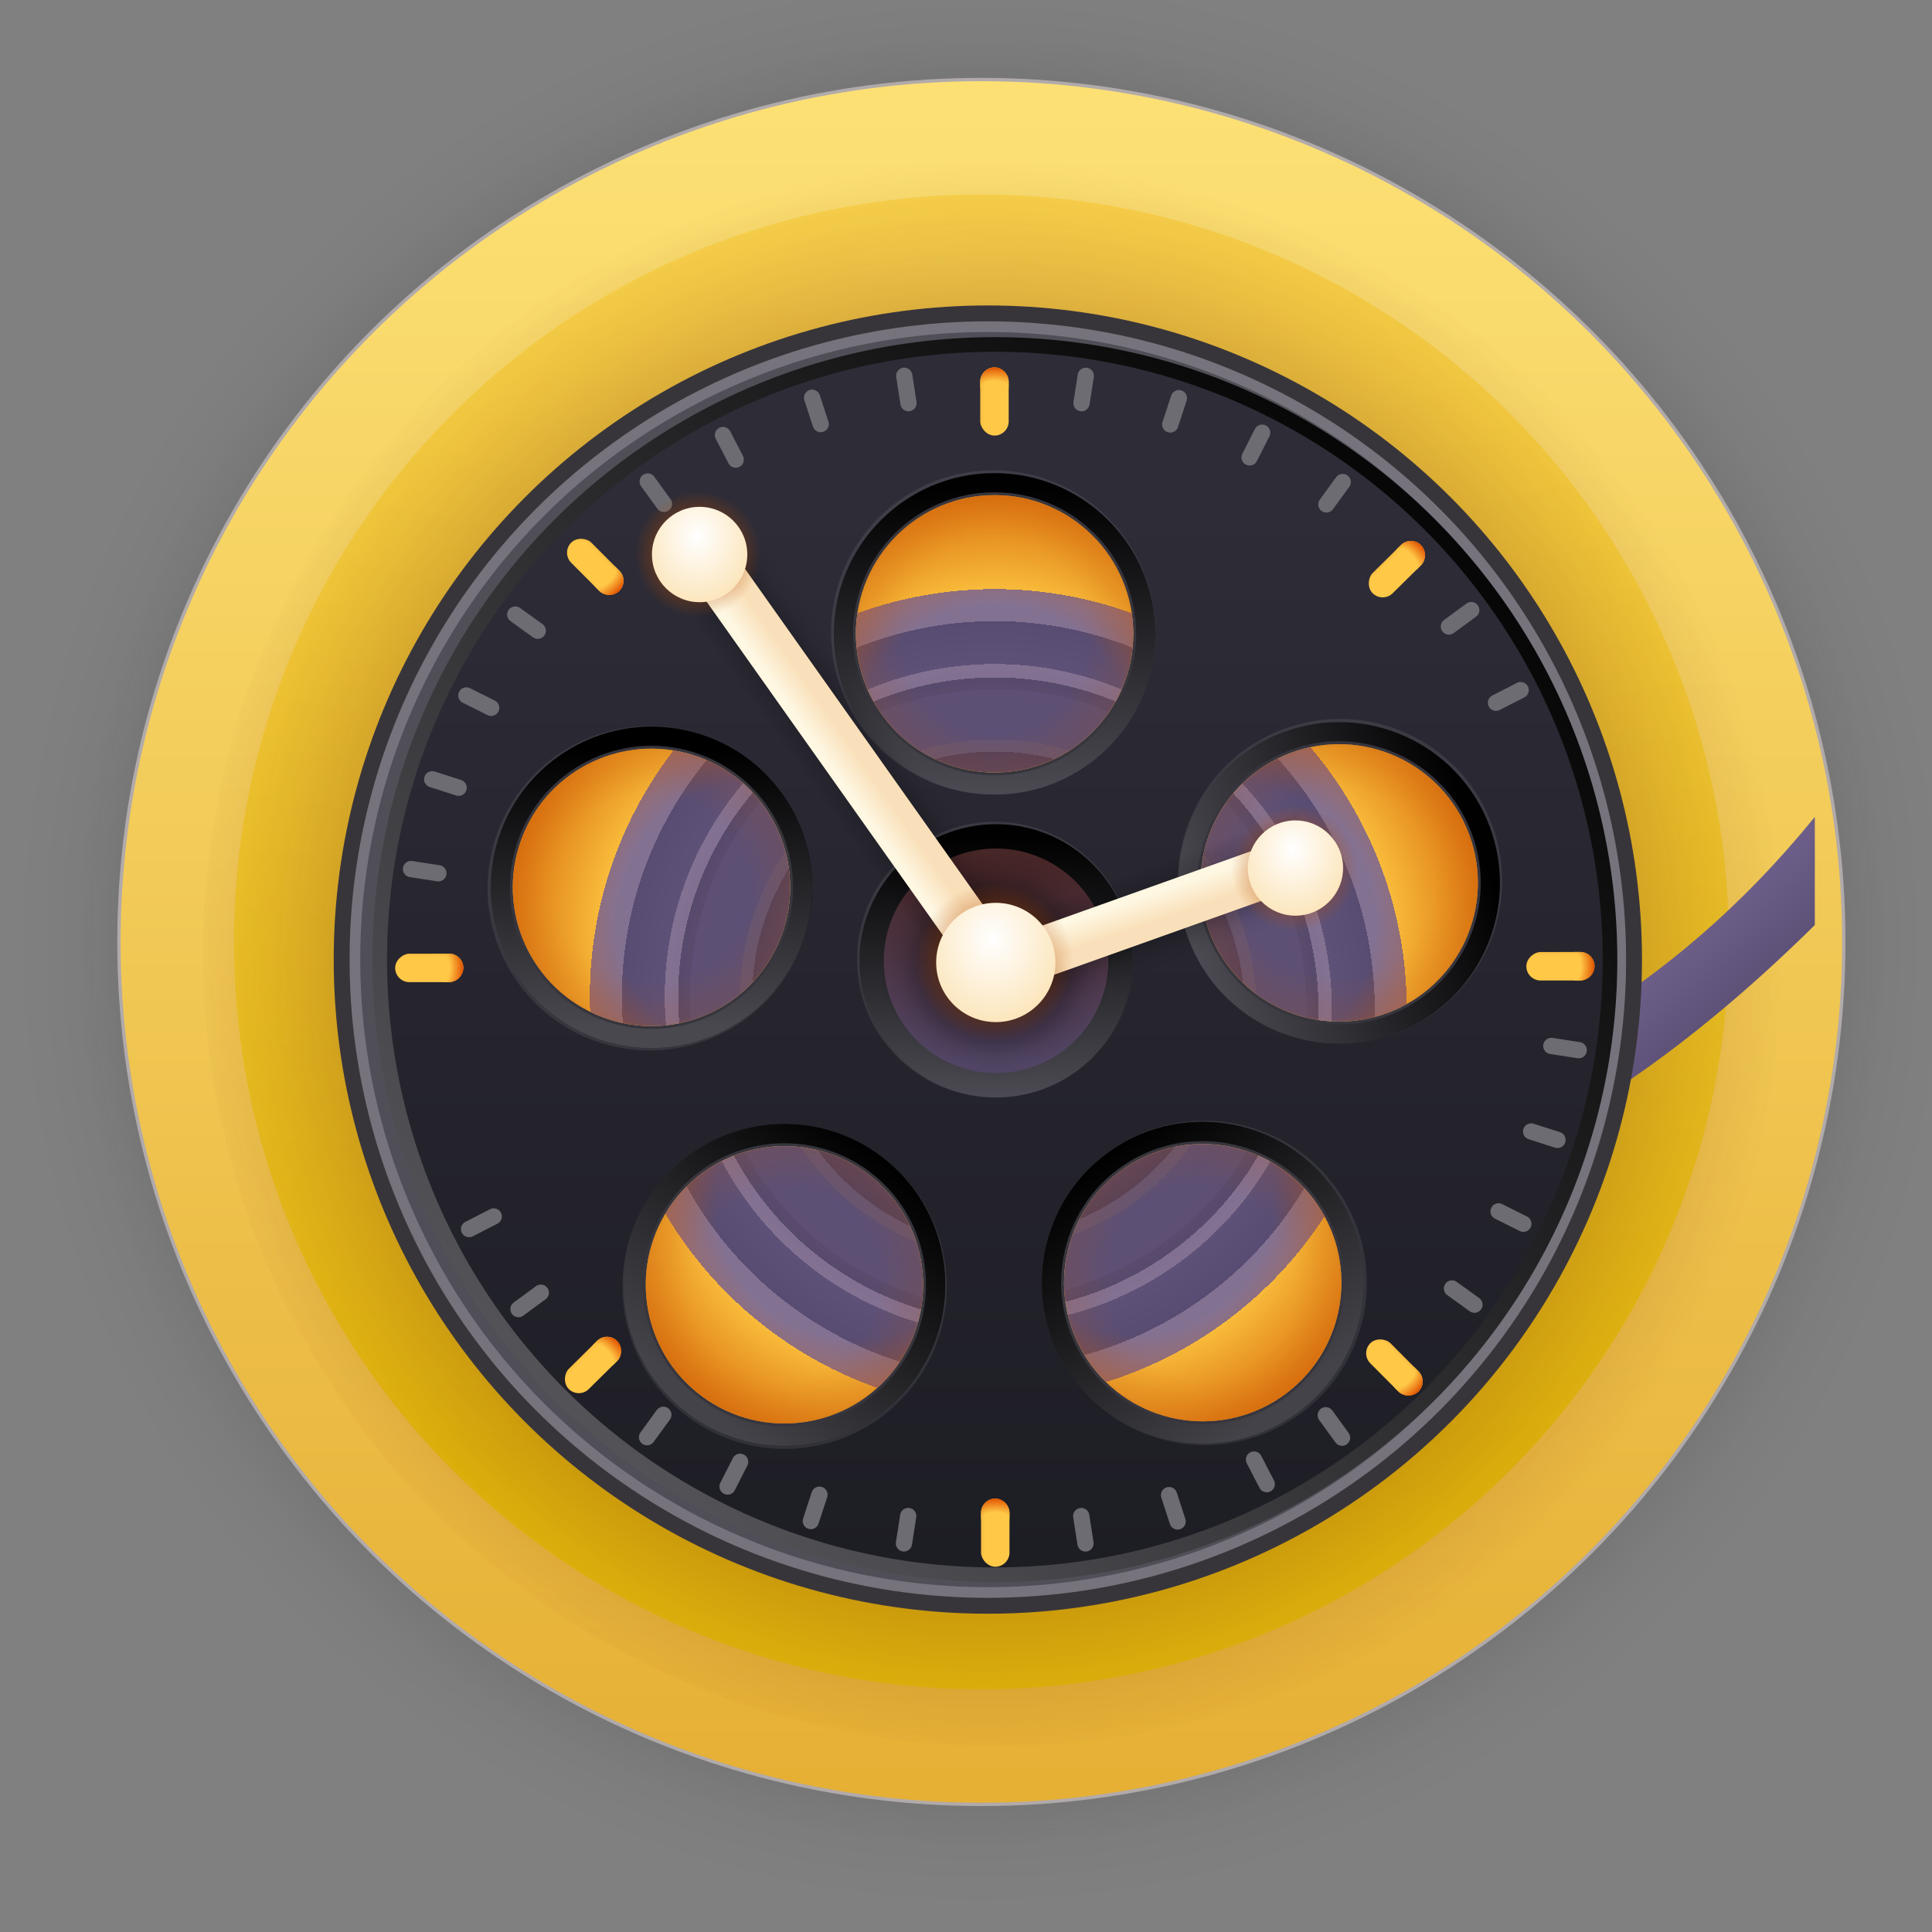 <?xml version="1.0" encoding="UTF-8" standalone="no"?>
<svg
   xmlns:dc="http://purl.org/dc/elements/1.1/"
   xmlns:cc="http://creativecommons.org/ns#"
   xmlns:rdf="http://www.w3.org/1999/02/22-rdf-syntax-ns#"
   xmlns:svg="http://www.w3.org/2000/svg"
   xmlns="http://www.w3.org/2000/svg"
   xmlns:xlink="http://www.w3.org/1999/xlink"
   xmlns:sodipodi="http://sodipodi.sourceforge.net/DTD/sodipodi-0.dtd"
   xmlns:inkscape="http://www.inkscape.org/namespaces/inkscape"
   width="128"
   height="128"
   viewBox="0 0 33.867 33.867"
   version="1.1"
   id="svg1015"
   inkscape:version="1.0.2 (e86c870879, 2021-01-15)"
   sodipodi:docname="showtime.svg">
  <rect x="0" y="0" width="33.867" height="33.867" fill="#808080" stroke="none"/>
  <defs
     id="defs1009">
    <linearGradient
       inkscape:collect="always"
       id="linearGradient873">
      <stop
         style="stop-color:#0b0b0b;stop-opacity:1;"
         offset="0"
         id="stop869" />
      <stop
         style="stop-color:#0b0b0b;stop-opacity:0.859;"
         offset="0.681"
         id="stop878" />
      <stop
         style="stop-color:#0b0b0b;stop-opacity:0.831;"
         offset="0.699"
         id="stop888" />
      <stop
         style="stop-color:#0b0b0b;stop-opacity:0.804;"
         offset="0.719"
         id="stop890" />
      <stop
         style="stop-color:#0b0b0b;stop-opacity:0.78;"
         offset="0.736"
         id="stop892" />
      <stop
         style="stop-color:#0b0b0b;stop-opacity:0.757;"
         offset="0.75"
         id="stop894" />
      <stop
         style="stop-color:#0b0b0b;stop-opacity:0.733;"
         offset="0.768"
         id="stop896" />
      <stop
         style="stop-color:#0b0b0b;stop-opacity:0.082;"
         offset="0.915"
         id="stop919" />
      <stop
         style="stop-color:#0b0b0b;stop-opacity:0.071;"
         offset="0.922"
         id="stop917" />
      <stop
         style="stop-color:#0b0b0b;stop-opacity:0.059;"
         offset="0.929"
         id="stop915" />
      <stop
         style="stop-color:#0b0b0b;stop-opacity:0.047;"
         offset="0.938"
         id="stop912" />
      <stop
         style="stop-color:#0b0b0b;stop-opacity:0.031;"
         offset="0.948"
         id="stop910" />
      <stop
         style="stop-color:#0b0b0b;stop-opacity:0.024;"
         offset="0.954"
         id="stop908" />
      <stop
         style="stop-color:#0b0b0b;stop-opacity:0.016;"
         offset="0.959"
         id="stop906" />
      <stop
         style="stop-color:#0b0b0b;stop-opacity:0.012;"
         offset="0.964"
         id="stop904" />
      <stop
         style="stop-color:#0b0b0b;stop-opacity:0.008;"
         offset="0.968"
         id="stop902" />
      <stop
         style="stop-color:#0b0b0b;stop-opacity:0.004;"
         offset="0.973"
         id="stop900" />
      <stop
         style="stop-color:#0b0b0b;stop-opacity:0;"
         offset="0.978"
         id="stop886" />
      <stop
         style="stop-color:#0b0b0b;stop-opacity:0;"
         offset="0.985"
         id="stop884" />
      <stop
         style="stop-color:#0b0b0b;stop-opacity:0;"
         offset="0.987"
         id="stop882" />
      <stop
         style="stop-color:#0b0b0b;stop-opacity:0;"
         offset="0.989"
         id="stop880" />
      <stop
         style="stop-color:#0b0b0b;stop-opacity:0;"
         offset="1"
         id="stop871" />
    </linearGradient>
    <linearGradient
       inkscape:collect="always"
       xlink:href="#linearGradient895"
       id="linearGradient897"
       x1="2685.984"
       y1="1088.791"
       x2="2685.984"
       y2="1770.361"
       gradientUnits="userSpaceOnUse"
       gradientTransform="matrix(0.043,0,0,0.043,-95.919,-44.867)" />
    <linearGradient
       inkscape:collect="always"
       id="linearGradient895">
      <stop
         style="stop-color:#fce074;stop-opacity:1"
         offset="0"
         id="stop891" />
      <stop
         style="stop-color:#e6b035;stop-opacity:1"
         offset="1"
         id="stop893" />
    </linearGradient>
    <linearGradient
       inkscape:collect="always"
       id="linearGradient879">
      <stop
         style="stop-color:#fcd44e;stop-opacity:1"
         offset="0"
         id="stop875" />
      <stop
         style="stop-color:#e6ba0c;stop-opacity:1"
         offset="1"
         id="stop877" />
    </linearGradient>
    <radialGradient
       inkscape:collect="always"
       xlink:href="#linearGradient873"
       id="radialGradient898"
       gradientUnits="userSpaceOnUse"
       cx="60.636"
       cy="20.456"
       fx="60.636"
       fy="20.456"
       r="17.304"
       gradientTransform="translate(-43.433,-3.945)" />
    <radialGradient
       inkscape:collect="always"
       xlink:href="#linearGradient879"
       id="radialGradient993"
       cx="16.787"
       cy="3.546"
       fx="16.787"
       fy="3.546"
       r="13.696"
       gradientUnits="userSpaceOnUse"
       gradientTransform="matrix(4.889,0,0,1.542,-65.724,-0.934)" />
    <linearGradient
       inkscape:collect="always"
       xlink:href="#linearGradient1879"
       id="linearGradient1881"
       x1="575.879"
       y1="318.284"
       x2="605.79"
       y2="350.962"
       gradientUnits="userSpaceOnUse"
       gradientTransform="matrix(0.057,0,0,0.057,-2.886,-3.138)" />
    <linearGradient
       inkscape:collect="always"
       id="linearGradient1879">
      <stop
         style="stop-color:#756692;stop-opacity:1"
         offset="0"
         id="stop1875" />
      <stop
         style="stop-color:#5a4e74;stop-opacity:1"
         offset="1"
         id="stop1877" />
    </linearGradient>
    <linearGradient
       inkscape:collect="always"
       xlink:href="#linearGradient901"
       id="linearGradient903"
       x1="-172.68"
       y1="442.507"
       x2="-172.68"
       y2="117.168"
       gradientUnits="userSpaceOnUse" />
    <linearGradient
       inkscape:collect="always"
       id="linearGradient901">
      <stop
         style="stop-color:#1d1d24;stop-opacity:1"
         offset="0"
         id="stop897" />
      <stop
         style="stop-color:#2e2c37;stop-opacity:1"
         offset="1"
         id="stop899" />
    </linearGradient>
    <linearGradient
       inkscape:collect="always"
       xlink:href="#linearGradient843"
       id="linearGradient845"
       x1="-338.953"
       y1="399.012"
       x2="-70.16"
       y2="130.219"
       gradientUnits="userSpaceOnUse" />
    <linearGradient
       inkscape:collect="always"
       id="linearGradient843">
      <stop
         style="stop-color:#545358;stop-opacity:1"
         offset="0"
         id="stop839" />
      <stop
         style="stop-color:#070707;stop-opacity:1"
         offset="1"
         id="stop841" />
    </linearGradient>
    <radialGradient
       inkscape:collect="always"
       xlink:href="#linearGradient913"
       id="radialGradient920"
       gradientUnits="userSpaceOnUse"
       gradientTransform="matrix(2.901,0,0,1.48,-520.954,-41.384)"
       cx="274.026"
       cy="80.799"
       fx="274.026"
       fy="80.799"
       r="4.376" />
    <linearGradient
       inkscape:collect="always"
       id="linearGradient913">
      <stop
         style="stop-color:#ffc847;stop-opacity:1"
         offset="0"
         id="stop909" />
      <stop
         style="stop-color:#ffc847;stop-opacity:1"
         offset="0.346"
         id="stop922" />
      <stop
         style="stop-color:#e35400;stop-opacity:1"
         offset="1"
         id="stop911" />
    </linearGradient>
    <radialGradient
       inkscape:collect="always"
       xlink:href="#linearGradient913"
       id="radialGradient957"
       gradientUnits="userSpaceOnUse"
       gradientTransform="matrix(2.901,0,0,1.48,-520.954,-41.384)"
       cx="274.026"
       cy="80.799"
       fx="274.026"
       fy="80.799"
       r="4.376" />
    <radialGradient
       inkscape:collect="always"
       xlink:href="#linearGradient913"
       id="radialGradient999"
       gradientUnits="userSpaceOnUse"
       gradientTransform="matrix(2.901,0,0,1.48,-520.954,-41.384)"
       cx="274.026"
       cy="80.799"
       fx="274.026"
       fy="80.799"
       r="4.376" />
    <radialGradient
       inkscape:collect="always"
       xlink:href="#linearGradient913"
       id="radialGradient1001"
       gradientUnits="userSpaceOnUse"
       gradientTransform="matrix(2.901,0,0,1.48,-520.954,-41.384)"
       cx="274.026"
       cy="80.799"
       fx="274.026"
       fy="80.799"
       r="4.376" />
    <radialGradient
       inkscape:collect="always"
       xlink:href="#linearGradient913"
       id="radialGradient1029"
       gradientUnits="userSpaceOnUse"
       gradientTransform="matrix(2.901,0,0,1.48,-520.954,-41.384)"
       cx="274.026"
       cy="80.799"
       fx="274.026"
       fy="80.799"
       r="4.376" />
    <radialGradient
       inkscape:collect="always"
       xlink:href="#linearGradient913"
       id="radialGradient1031"
       gradientUnits="userSpaceOnUse"
       gradientTransform="matrix(2.901,0,0,1.48,-520.954,-41.384)"
       cx="274.026"
       cy="80.799"
       fx="274.026"
       fy="80.799"
       r="4.376" />
    <radialGradient
       inkscape:collect="always"
       xlink:href="#linearGradient913"
       id="radialGradient1059"
       gradientUnits="userSpaceOnUse"
       gradientTransform="matrix(2.901,0,0,1.48,-520.954,-41.384)"
       cx="274.026"
       cy="80.799"
       fx="274.026"
       fy="80.799"
       r="4.376" />
    <radialGradient
       inkscape:collect="always"
       xlink:href="#linearGradient913"
       id="radialGradient1061"
       gradientUnits="userSpaceOnUse"
       gradientTransform="matrix(2.901,0,0,1.48,-520.954,-41.384)"
       cx="274.026"
       cy="80.799"
       fx="274.026"
       fy="80.799"
       r="4.376" />
    <linearGradient
       inkscape:collect="always"
       xlink:href="#linearGradient1175"
       id="linearGradient1640"
       gradientUnits="userSpaceOnUse"
       x1="254.99"
       y1="100.773"
       x2="254.99"
       y2="193.601" />
    <linearGradient
       inkscape:collect="always"
       id="linearGradient1175">
      <stop
         style="stop-color:#010101;stop-opacity:1"
         offset="0"
         id="stop1171" />
      <stop
         style="stop-color:#4b4a52;stop-opacity:1"
         offset="1"
         id="stop1173" />
    </linearGradient>
    <radialGradient
       inkscape:collect="always"
       xlink:href="#linearGradient1197"
       id="radialGradient1205"
       gradientUnits="userSpaceOnUse"
       gradientTransform="matrix(3.104,0.005,-0.005,3.124,-735.705,-447.029)"
       cx="350.352"
       cy="224.771"
       fx="350.352"
       fy="224.771"
       r="42.649" />
    <linearGradient
       inkscape:collect="always"
       id="linearGradient1197">
      <stop
         style="stop-color:#7c6b8d;stop-opacity:1;"
         offset="0"
         id="stop1233" />
      <stop
         style="stop-color:#54425c;stop-opacity:1"
         offset="0.567"
         id="stop1235" />
      <stop
         style="stop-color:#655674;stop-opacity:1"
         offset="0.567"
         id="stop1236" />
      <stop
         style="stop-color:#655674;stop-opacity:1"
         offset="0.595"
         id="stop1231" />
      <stop
         style="stop-color:#5c5076;stop-opacity:1"
         offset="0.595"
         id="stop1229" />
      <stop
         style="stop-color:#5d5074;stop-opacity:1"
         offset="0.711"
         id="stop1227" />
      <stop
         style="stop-color:#594b6d;stop-opacity:1"
         offset="0.711"
         id="stop1225" />
      <stop
         style="stop-color:#584a6b;stop-opacity:1"
         offset="0.738"
         id="stop1223" />
      <stop
         style="stop-color:#5c4f75;stop-opacity:1"
         offset="0.738"
         id="stop1219" />
      <stop
         style="stop-color:#827091;stop-opacity:1"
         offset="0.738"
         id="stop1244" />
      <stop
         style="stop-color:#837192;stop-opacity:1"
         offset="0.769"
         id="stop1246" />
      <stop
         style="stop-color:#5e5177;stop-opacity:1"
         offset="0.769"
         id="stop1248" />
      <stop
         style="stop-color:#584c72;stop-opacity:1"
         offset="0.868"
         id="stop1207" />
      <stop
         style="stop-color:#837192;stop-opacity:1"
         offset="0.868"
         id="stop1209" />
      <stop
         style="stop-color:#847293;stop-opacity:1"
         offset="0.942"
         id="stop1203" />
      <stop
         style="stop-color:#857292;stop-opacity:0"
         offset="0.942"
         id="stop1201" />
      <stop
         style="stop-color:#f9c445;stop-opacity:0"
         offset="1"
         id="stop1254" />
    </linearGradient>
    <radialGradient
       inkscape:collect="always"
       xlink:href="#linearGradient1243"
       id="radialGradient1247"
       gradientUnits="userSpaceOnUse"
       gradientTransform="matrix(1.987,0,0,1.922,-345.914,-126.924)"
       cx="350.64"
       cy="158.368"
       fx="350.64"
       fy="158.368"
       r="42.649" />
    <linearGradient
       inkscape:collect="always"
       id="linearGradient1243">
      <stop
         style="stop-color:#cf5700;stop-opacity:0"
         offset="0"
         id="stop1239" />
      <stop
         style="stop-color:#cf5700;stop-opacity:0"
         offset="0.5"
         id="stop1249" />
      <stop
         style="stop-color:#cf5700;stop-opacity:0.908"
         offset="1"
         id="stop1241" />
    </linearGradient>
    <radialGradient
       inkscape:collect="always"
       xlink:href="#linearGradient1257"
       id="radialGradient1261"
       gradientUnits="userSpaceOnUse"
       gradientTransform="matrix(1.347,0.002,-0.002,1.381,-121.334,-56.074)"
       cx="350.624"
       cy="145.158"
       fx="350.624"
       fy="145.158"
       r="42.649" />
    <linearGradient
       inkscape:collect="always"
       id="linearGradient1257">
      <stop
         style="stop-color:#b84b00;stop-opacity:0"
         offset="0"
         id="stop1253" />
      <stop
         style="stop-color:#b84b00;stop-opacity:0;"
         offset="0.5"
         id="stop1265" />
      <stop
         style="stop-color:#b84b00;stop-opacity:0.035;"
         offset="0.556"
         id="stop1267" />
      <stop
         style="stop-color:#b84b00;stop-opacity:0.071;"
         offset="0.612"
         id="stop1269" />
      <stop
         style="stop-color:#b84b00;stop-opacity:0.106;"
         offset="0.661"
         id="stop1271" />
      <stop
         style="stop-color:#b84b00;stop-opacity:0.129;"
         offset="0.72"
         id="stop1273" />
      <stop
         style="stop-color:#b84b00;stop-opacity:1"
         offset="1"
         id="stop1255" />
    </linearGradient>
    <radialGradient
       inkscape:collect="always"
       xlink:href="#linearGradient1197"
       id="radialGradient1309"
       gradientUnits="userSpaceOnUse"
       gradientTransform="matrix(3.104,0.005,-0.005,3.124,-735.705,-447.029)"
       cx="350.352"
       cy="224.771"
       fx="350.352"
       fy="224.771"
       r="42.649" />
    <radialGradient
       inkscape:collect="always"
       xlink:href="#linearGradient1243"
       id="radialGradient1311"
       gradientUnits="userSpaceOnUse"
       gradientTransform="matrix(1.987,0,0,1.922,-345.914,-126.924)"
       cx="350.64"
       cy="158.368"
       fx="350.64"
       fy="158.368"
       r="42.649" />
    <radialGradient
       inkscape:collect="always"
       xlink:href="#linearGradient1257"
       id="radialGradient1313"
       gradientUnits="userSpaceOnUse"
       gradientTransform="matrix(1.347,0.002,-0.002,1.381,-121.334,-56.074)"
       cx="350.624"
       cy="145.158"
       fx="350.624"
       fy="145.158"
       r="42.649" />
    <linearGradient
       inkscape:collect="always"
       xlink:href="#linearGradient1345"
       id="linearGradient1644"
       gradientUnits="userSpaceOnUse"
       x1="254.99"
       y1="100.773"
       x2="254.99"
       y2="193.601" />
    <linearGradient
       inkscape:collect="always"
       id="linearGradient1345">
      <stop
         style="stop-color:#444349;stop-opacity:1"
         offset="0"
         id="stop1341" />
      <stop
         style="stop-color:#010101;stop-opacity:1"
         offset="1"
         id="stop1343" />
    </linearGradient>
    <radialGradient
       inkscape:collect="always"
       xlink:href="#linearGradient1197"
       id="radialGradient1335"
       gradientUnits="userSpaceOnUse"
       gradientTransform="matrix(3.104,0.005,-0.005,3.124,-735.705,-447.029)"
       cx="350.352"
       cy="224.771"
       fx="350.352"
       fy="224.771"
       r="42.649" />
    <radialGradient
       inkscape:collect="always"
       xlink:href="#linearGradient1243"
       id="radialGradient1337"
       gradientUnits="userSpaceOnUse"
       gradientTransform="matrix(1.987,0,0,1.922,-345.914,-126.924)"
       cx="350.64"
       cy="158.368"
       fx="350.64"
       fy="158.368"
       r="42.649" />
    <radialGradient
       inkscape:collect="always"
       xlink:href="#linearGradient1257"
       id="radialGradient1339"
       gradientUnits="userSpaceOnUse"
       gradientTransform="matrix(1.347,0.002,-0.002,1.381,-121.334,-56.074)"
       cx="350.624"
       cy="145.158"
       fx="350.624"
       fy="145.158"
       r="42.649" />
    <linearGradient
       inkscape:collect="always"
       xlink:href="#linearGradient1385"
       id="linearGradient1373"
       gradientUnits="userSpaceOnUse"
       x1="293.56"
       y1="122.098"
       x2="211.86"
       y2="148.168" />
    <linearGradient
       inkscape:collect="always"
       id="linearGradient1385">
      <stop
         style="stop-color:#010000;stop-opacity:1"
         offset="0"
         id="stop1423" />
      <stop
         style="stop-color:#49484f;stop-opacity:1"
         offset="1"
         id="stop1425" />
    </linearGradient>
    <radialGradient
       inkscape:collect="always"
       xlink:href="#linearGradient1197"
       id="radialGradient1375"
       gradientUnits="userSpaceOnUse"
       gradientTransform="matrix(3.104,0.005,-0.005,3.124,-735.705,-447.029)"
       cx="350.352"
       cy="224.771"
       fx="350.352"
       fy="224.771"
       r="42.649" />
    <radialGradient
       inkscape:collect="always"
       xlink:href="#linearGradient1243"
       id="radialGradient1377"
       gradientUnits="userSpaceOnUse"
       gradientTransform="matrix(1.987,0,0,1.922,-345.914,-126.924)"
       cx="350.64"
       cy="158.368"
       fx="350.64"
       fy="158.368"
       r="42.649" />
    <radialGradient
       inkscape:collect="always"
       xlink:href="#linearGradient1257"
       id="radialGradient1379"
       gradientUnits="userSpaceOnUse"
       gradientTransform="matrix(1.347,0.002,-0.002,1.381,-121.334,-56.074)"
       cx="350.624"
       cy="145.158"
       fx="350.624"
       fy="145.158"
       r="42.649" />
    <radialGradient
       inkscape:collect="always"
       xlink:href="#linearGradient1197"
       id="radialGradient1411"
       gradientUnits="userSpaceOnUse"
       gradientTransform="matrix(3.104,0.005,-0.005,3.124,-735.705,-447.029)"
       cx="350.352"
       cy="224.771"
       fx="350.352"
       fy="224.771"
       r="42.649" />
    <radialGradient
       inkscape:collect="always"
       xlink:href="#linearGradient1243"
       id="radialGradient1413"
       gradientUnits="userSpaceOnUse"
       gradientTransform="matrix(1.987,0,0,1.922,-345.914,-126.924)"
       cx="350.64"
       cy="158.368"
       fx="350.64"
       fy="158.368"
       r="42.649" />
    <radialGradient
       inkscape:collect="always"
       xlink:href="#linearGradient1257"
       id="radialGradient1415"
       gradientUnits="userSpaceOnUse"
       gradientTransform="matrix(1.347,0.002,-0.002,1.381,-121.334,-56.074)"
       cx="350.624"
       cy="145.158"
       fx="350.624"
       fy="145.158"
       r="42.649" />
    <linearGradient
       inkscape:collect="always"
       xlink:href="#linearGradient1657"
       id="linearGradient1659"
       x1="350.676"
       y1="227.099"
       x2="350.676"
       y2="286.848"
       gradientUnits="userSpaceOnUse"
       gradientTransform="translate(-95.208,-0.869)" />
    <linearGradient
       inkscape:collect="always"
       id="linearGradient1657">
      <stop
         style="stop-color:#492728;stop-opacity:1;"
         offset="0"
         id="stop1653" />
      <stop
         style="stop-color:#544768;stop-opacity:1"
         offset="1"
         id="stop1655" />
    </linearGradient>
    <radialGradient
       inkscape:collect="always"
       xlink:href="#linearGradient1853"
       id="radialGradient1687-6"
       cx="297.651"
       cy="268.067"
       fx="297.651"
       fy="268.067"
       r="24.297"
       gradientUnits="userSpaceOnUse"
       gradientTransform="matrix(1.501,0,0,1.501,-654.048,-144.98)" />
    <linearGradient
       inkscape:collect="always"
       id="linearGradient1853">
      <stop
         style="stop-color:#000000;stop-opacity:1"
         offset="0"
         id="stop1849" />
      <stop
         style="stop-color:#000000;stop-opacity:0.098;"
         offset="0.794"
         id="stop1857" />
      <stop
         style="stop-color:#000000;stop-opacity:0.051;"
         offset="0.872"
         id="stop1855" />
      <stop
         style="stop-color:#000000;stop-opacity:0"
         offset="1"
         id="stop1851" />
    </linearGradient>
    <linearGradient
       inkscape:collect="always"
       xlink:href="#linearGradient1710"
       id="linearGradient1714"
       gradientUnits="userSpaceOnUse"
       x1="207.357"
       y1="355.143"
       x2="207.673"
       y2="386.463"
       gradientTransform="rotate(-19.618,-109.883,58.277)" />
    <linearGradient
       inkscape:collect="always"
       id="linearGradient1710">
      <stop
         style="stop-color:#000000;stop-opacity:0"
         offset="0"
         id="stop1706" />
      <stop
         style="stop-color:#000000;stop-opacity:0.208;"
         offset="0.083"
         id="stop1724" />
      <stop
         style="stop-color:#000000;stop-opacity:0.376;"
         offset="0.176"
         id="stop1726" />
      <stop
         style="stop-color:#000000;stop-opacity:1"
         offset="0.307"
         id="stop1716" />
      <stop
         style="stop-color:#000000;stop-opacity:1"
         offset="0.572"
         id="stop1718" />
      <stop
         style="stop-color:#000000;stop-opacity:0.212;"
         offset="0.826"
         id="stop1722" />
      <stop
         style="stop-color:#000000;stop-opacity:0.086;"
         offset="0.907"
         id="stop1720" />
      <stop
         style="stop-color:#000000;stop-opacity:0;"
         offset="1"
         id="stop1708" />
    </linearGradient>
    <linearGradient
       inkscape:collect="always"
       xlink:href="#linearGradient1699"
       id="linearGradient1701"
       x1="210.387"
       y1="363.363"
       x2="210.306"
       y2="371.765"
       gradientUnits="userSpaceOnUse"
       gradientTransform="translate(-13.188,-40.277)" />
    <linearGradient
       inkscape:collect="always"
       id="linearGradient1699">
      <stop
         style="stop-color:#fef7e2;stop-opacity:1"
         offset="0"
         id="stop1695" />
      <stop
         style="stop-color:#f9e0ba;stop-opacity:1"
         offset="1"
         id="stop1697" />
    </linearGradient>
    <radialGradient
       inkscape:collect="always"
       xlink:href="#linearGradient1685"
       id="radialGradient1687-1"
       cx="297.651"
       cy="268.067"
       fx="297.651"
       fy="268.067"
       r="24.297"
       gradientUnits="userSpaceOnUse"
       gradientTransform="matrix(0.799,0,0,0.799,109.598,12.853)" />
    <linearGradient
       inkscape:collect="always"
       id="linearGradient1685">
      <stop
         style="stop-color:#b64c00;stop-opacity:1;"
         offset="0"
         id="stop1681" />
      <stop
         style="stop-color:#b64c00;stop-opacity:0;"
         offset="1"
         id="stop1683" />
    </linearGradient>
    <radialGradient
       inkscape:collect="always"
       xlink:href="#linearGradient1673"
       id="radialGradient1675-7"
       cx="301.888"
       cy="265.11"
       fx="301.888"
       fy="265.11"
       r="18.34"
       gradientUnits="userSpaceOnUse"
       gradientTransform="matrix(1.147,0,0,1.325,0.677,-130.009)" />
    <linearGradient
       inkscape:collect="always"
       id="linearGradient1673">
      <stop
         style="stop-color:#ffffff;stop-opacity:1;"
         offset="0"
         id="stop1669" />
      <stop
         style="stop-color:#fbe1b0;stop-opacity:1"
         offset="1"
         id="stop1671" />
    </linearGradient>
    <linearGradient
       inkscape:collect="always"
       xlink:href="#linearGradient1710"
       id="linearGradient1784"
       gradientUnits="userSpaceOnUse"
       x1="207.357"
       y1="355.143"
       x2="207.673"
       y2="386.463"
       gradientTransform="matrix(-0.924,-1.306,0.818,-0.576,110.488,691.665)" />
    <linearGradient
       inkscape:collect="always"
       xlink:href="#linearGradient1699"
       id="linearGradient1786"
       gradientUnits="userSpaceOnUse"
       x1="210.387"
       y1="363.363"
       x2="210.306"
       y2="371.765"
       gradientTransform="matrix(1.6,0,0,1,-629.135,-309.244)" />
    <radialGradient
       inkscape:collect="always"
       xlink:href="#linearGradient1685"
       id="radialGradient1687"
       cx="297.651"
       cy="268.067"
       fx="297.651"
       fy="268.067"
       r="24.297"
       gradientUnits="userSpaceOnUse"
       gradientTransform="translate(-42.553,-12.064)" />
    <radialGradient
       inkscape:collect="always"
       xlink:href="#linearGradient1673"
       id="radialGradient1675"
       cx="301.888"
       cy="265.11"
       fx="301.888"
       fy="265.11"
       r="18.34"
       gradientUnits="userSpaceOnUse"
       gradientTransform="matrix(1.436,0,0,1.659,-178.919,-190.922)" />
    <radialGradient
       inkscape:collect="always"
       xlink:href="#linearGradient1685"
       id="radialGradient1794"
       gradientUnits="userSpaceOnUse"
       gradientTransform="matrix(0.799,0,0,0.799,-73.853,-83.765)"
       cx="297.651"
       cy="268.067"
       fx="297.651"
       fy="268.067"
       r="24.297" />
    <radialGradient
       inkscape:collect="always"
       xlink:href="#linearGradient1673"
       id="radialGradient1796"
       gradientUnits="userSpaceOnUse"
       gradientTransform="matrix(1.148,0,0,1.327,-182.874,-226.758)"
       cx="301.888"
       cy="265.11"
       fx="301.888"
       fy="265.11"
       r="18.34" />
    <radialGradient
       inkscape:collect="always"
       xlink:href="#linearGradient2050"
       id="radialGradient2944"
       gradientUnits="userSpaceOnUse"
       gradientTransform="matrix(0.061,0,0,0.061,52.108,-9.676)"
       cx="-571.094"
       cy="434.785"
       fx="-571.094"
       fy="434.785"
       r="229.445" />
    <linearGradient
       inkscape:collect="always"
       id="linearGradient2050">
      <stop
         style="stop-color:#6a2b0c;stop-opacity:1;"
         offset="0"
         id="stop2046" />
      <stop
         style="stop-color:#6a2b0c;stop-opacity:0.824;"
         offset="0.46"
         id="stop2054" />
      <stop
         style="stop-color:#6a2b0c;stop-opacity:0.62;"
         offset="0.56"
         id="stop2074" />
      <stop
         style="stop-color:#6a2b0c;stop-opacity:0.553;"
         offset="0.597"
         id="stop2092" />
      <stop
         style="stop-color:#6a2b0c;stop-opacity:0.459;"
         offset="0.66"
         id="stop2102" />
      <stop
         style="stop-color:#6a2b0c;stop-opacity:0.353;"
         offset="0.733"
         id="stop2100" />
      <stop
         style="stop-color:#6a2b0c;stop-opacity:0.259;"
         offset="0.793"
         id="stop2098" />
      <stop
         style="stop-color:#6a2b0c;stop-opacity:0.192;"
         offset="0.832"
         id="stop2086" />
      <stop
         style="stop-color:#6a2b0c;stop-opacity:0.114;"
         offset="0.892"
         id="stop2088" />
      <stop
         style="stop-color:#6a2b0c;stop-opacity:0.063;"
         offset="0.938"
         id="stop2090" />
      <stop
         style="stop-color:#6a2b0c;stop-opacity:0.039;"
         offset="0.963"
         id="stop2056" />
      <stop
         style="stop-color:#6a2b0c;stop-opacity:0;"
         offset="1"
         id="stop2048" />
    </linearGradient>
    <linearGradient
       inkscape:collect="always"
       xlink:href="#linearGradient1175"
       id="linearGradient1616"
       gradientUnits="userSpaceOnUse"
       x1="254.99"
       y1="100.773"
       x2="254.99"
       y2="193.601" />
    <linearGradient
       inkscape:collect="always"
       xlink:href="#linearGradient1175"
       id="linearGradient1618"
       gradientUnits="userSpaceOnUse"
       x1="254.99"
       y1="100.773"
       x2="254.99"
       y2="193.601" />
    <linearGradient
       inkscape:collect="always"
       xlink:href="#linearGradient1345"
       id="linearGradient1620"
       gradientUnits="userSpaceOnUse"
       x1="254.99"
       y1="100.773"
       x2="254.99"
       y2="193.601" />
    <linearGradient
       inkscape:collect="always"
       xlink:href="#linearGradient1345"
       id="linearGradient1622"
       gradientUnits="userSpaceOnUse"
       x1="254.99"
       y1="100.773"
       x2="254.99"
       y2="193.601" />
    <linearGradient
       inkscape:collect="always"
       xlink:href="#linearGradient1345"
       id="linearGradient1624"
       gradientUnits="userSpaceOnUse"
       x1="254.99"
       y1="100.773"
       x2="254.99"
       y2="193.601" />
    <linearGradient
       inkscape:collect="always"
       xlink:href="#linearGradient1345"
       id="linearGradient1626"
       gradientUnits="userSpaceOnUse"
       x1="254.99"
       y1="100.773"
       x2="254.99"
       y2="193.601" />
  </defs>
  <sodipodi:namedview
     id="base"
     pagecolor="#ffffff"
     bordercolor="#666666"
     borderopacity="1.0"
     inkscape:pageopacity="0.0"
     inkscape:pageshadow="2"
     inkscape:zoom="3.959798"
     inkscape:cx="70.906139"
     inkscape:cy="80.395347"
     inkscape:document-units="mm"
     inkscape:current-layer="layer1"
     inkscape:document-rotation="0"
     showgrid="false"
     units="px"
     inkscape:window-width="1920"
     inkscape:window-height="1028"
     inkscape:window-x="0"
     inkscape:window-y="24"
     inkscape:window-maximized="1" />
  <g
     inkscape:label="Capa 1"
     inkscape:groupmode="layer"
     id="layer1">
    <circle
       style="opacity:0.31;fill:url(#radialGradient898);fill-opacity:1;stroke-width:3;stroke-linecap:square;stroke-linejoin:round"
       id="path867"
       cx="17.203"
       cy="16.512"
       r="17.304" />
    <circle
       style="fill:url(#linearGradient897);fill-opacity:1;stroke:#b1aaaa;stroke-width:0.058;stroke-linecap:square;stroke-opacity:0.992"
       id="circle839"
       cx="17.203"
       cy="16.512"
       r="15.118" />
    <circle
       style="fill:url(#radialGradient993);fill-opacity:1;stroke:none;stroke-width:0.05;stroke-linecap:square;stroke-opacity:1"
       id="circle839-3"
       cx="17.203"
       cy="16.512"
       r="13.102" />
    <circle
       style="fill:url(#radialGradient2944);fill-opacity:1;stroke:none;stroke-width:0.521;stroke-linecap:round;stroke-linejoin:round;stroke-miterlimit:4;stroke-dasharray:none;stroke-opacity:1"
       id="circle2104"
       cx="17.474"
       cy="16.692"
       r="13.915" />
    <path
       id="path1859"
       style="fill:url(#linearGradient1881);fill-opacity:1;stroke:none;stroke-width:0.057px;stroke-linecap:butt;stroke-linejoin:miter;stroke-opacity:1"
       d="m 31.813,14.32 c -2.569,3.161 -5.447,4.548 -8.95,5.884 -2.018,0.083 -3.602,0.383 -2.888,1.825 3.741,-0.602 7.303,-1.337 11.838,-5.814 z" />
    <g
       id="g1892"
       transform="matrix(0.057,0,0,0.057,-19.402,2.161)">
      <circle
         style="opacity:1;fill:#38353a;fill-opacity:1;stroke:none;stroke-width:7.531;stroke-linecap:round;stroke-linejoin:round;stroke-miterlimit:4;stroke-dasharray:none;stroke-opacity:1"
         id="path1883"
         cx="644.181"
         cy="257.196"
         r="201.169" />
      <circle
         style="opacity:1;fill:#76737c;fill-opacity:1;stroke:none;stroke-width:7.349;stroke-linecap:round;stroke-linejoin:round;stroke-miterlimit:4;stroke-dasharray:none;stroke-opacity:1"
         id="circle1885"
         cx="644.181"
         cy="257.196"
         r="196.286" />
      <circle
         style="opacity:1;fill:#504f57;fill-opacity:1;stroke:none;stroke-width:7.226;stroke-linecap:round;stroke-linejoin:round;stroke-miterlimit:4;stroke-dasharray:none;stroke-opacity:1"
         id="circle1887"
         cx="644.181"
         cy="257.196"
         r="193.008" />
    </g>
    <g
       id="g2024"
       transform="matrix(0.057,0,0,0.057,29.271,2.202)">
      <circle
         style="opacity:1;fill:url(#linearGradient903);fill-opacity:1;stroke:url(#linearGradient845);stroke-width:4.5;stroke-linecap:round;stroke-linejoin:round;stroke-miterlimit:4;stroke-dasharray:none;stroke-opacity:1"
         id="path837"
         cx="-207.572"
         cy="256.481"
         r="189.181" />
      <g
         id="g895"
         transform="translate(-463.52,-0.376)">
        <path
           style="fill:none;stroke:#6d6c72;stroke-width:5;stroke-linecap:round;stroke-linejoin:miter;stroke-miterlimit:4;stroke-dasharray:none;stroke-opacity:1"
           d="m 199.744,84.069 2.635,8.099 m 107.141,329.377 2.635,8.099"
           id="path847"
           sodipodi:nodetypes="cccc" />
        <path
           style="fill:none;stroke:#6d6c72;stroke-width:5;stroke-linecap:round;stroke-linejoin:miter;stroke-miterlimit:4;stroke-dasharray:none;stroke-opacity:1"
           d="m 228.078,77.307 1.306,8.416 m 53.128,342.266 1.306,8.416"
           id="path855"
           sodipodi:nodetypes="cccc" />
        <path
           style="fill:none;stroke:#6d6c72;stroke-width:5;stroke-linecap:round;stroke-linejoin:miter;stroke-miterlimit:4;stroke-dasharray:none;stroke-opacity:1"
           d="m 283.908,77.321 -1.311,8.416 m -53.298,342.239 -1.311,8.416"
           id="path857"
           sodipodi:nodetypes="cccc" />
        <path
           style="fill:none;stroke:#6d6c72;stroke-width:5;stroke-linecap:round;stroke-linejoin:miter;stroke-miterlimit:4;stroke-dasharray:none;stroke-opacity:1"
           d="m 312.542,84.195 -2.653,8.093 m -107.882,329.135 -2.653,8.094"
           id="path859"
           sodipodi:nodetypes="cccc" />
        <path
           style="fill:none;stroke:#6d6c72;stroke-width:5;stroke-linecap:round;stroke-linejoin:miter;stroke-miterlimit:4;stroke-dasharray:none;stroke-opacity:1"
           d="m 338.147,94.813 -3.853,7.596 m -156.691,308.895 -3.853,7.596"
           id="path861"
           sodipodi:nodetypes="cccc" />
        <path
           style="fill:none;stroke:#6d6c72;stroke-width:5;stroke-linecap:round;stroke-linejoin:miter;stroke-miterlimit:4;stroke-dasharray:none;stroke-opacity:1"
           d="m 362.917,109.981 -5.014,6.885 m -203.908,279.982 -5.014,6.885"
           id="path863"
           sodipodi:nodetypes="cccc" />
        <path
           style="fill:none;stroke:#6d6c72;stroke-width:5;stroke-linecap:round;stroke-linejoin:miter;stroke-miterlimit:4;stroke-dasharray:none;stroke-opacity:1"
           d="m 402.453,149.38 -6.867,5.038 m -279.273,204.878 -6.867,5.038"
           id="path865"
           sodipodi:nodetypes="cccc" />
        <path
           style="fill:none;stroke:#6d6c72;stroke-width:5;stroke-linecap:round;stroke-linejoin:miter;stroke-miterlimit:4;stroke-dasharray:none;stroke-opacity:1"
           d="m 417.646,173.979 -7.58,3.885 m -308.235,157.986 -7.58,3.885"
           id="path867-3"
           sodipodi:nodetypes="cccc" />
        <path
           style="fill:none;stroke:#6d6c72;stroke-width:5;stroke-linecap:round;stroke-linejoin:miter;stroke-miterlimit:4;stroke-dasharray:none;stroke-opacity:1"
           d="m 435.5,284.711 -8.416,-1.306 M 84.813,230.308 76.397,229.002"
           id="path869"
           sodipodi:nodetypes="cccc" />
        <path
           style="fill:none;stroke:#6d6c72;stroke-width:5;stroke-linecap:round;stroke-linejoin:miter;stroke-miterlimit:4;stroke-dasharray:none;stroke-opacity:1"
           d="m 428.978,312.313 -8.111,-2.6 M 91.03,204 82.919,201.4"
           id="path871"
           sodipodi:nodetypes="cccc" />
        <path
           style="fill:none;stroke:#6d6c72;stroke-width:5;stroke-linecap:round;stroke-linejoin:miter;stroke-miterlimit:4;stroke-dasharray:none;stroke-opacity:1"
           d="m 418.476,338.094 -7.618,-3.808 M 101.039,179.428 93.421,175.62"
           id="path873"
           sodipodi:nodetypes="cccc" />
        <path
           style="fill:none;stroke:#6d6c72;stroke-width:5;stroke-linecap:round;stroke-linejoin:miter;stroke-miterlimit:4;stroke-dasharray:none;stroke-opacity:1"
           d="m 403.44,362.974 -6.914,-4.974 M 115.37,155.714 108.457,150.739"
           id="path875"
           sodipodi:nodetypes="cccc" />
        <path
           style="fill:none;stroke:#6d6c72;stroke-width:5;stroke-linecap:round;stroke-linejoin:miter;stroke-miterlimit:4;stroke-dasharray:none;stroke-opacity:1"
           d="m 362.711,403.882 -5.004,-6.892 m -203.516,-280.267 -5.005,-6.892"
           id="path877"
           sodipodi:nodetypes="cccc" />
        <path
           style="fill:none;stroke:#6d6c72;stroke-width:5;stroke-linecap:round;stroke-linejoin:miter;stroke-miterlimit:4;stroke-dasharray:none;stroke-opacity:1"
           d="m 339.561,418.175 -3.919,-7.562 M 176.255,103.1 172.336,95.538"
           id="path879"
           sodipodi:nodetypes="cccc" />
      </g>
      <g
         id="g1159"
         transform="translate(-463.473,2.632)">
        <g
           id="g943"
           transform="translate(-18.247,-0.04)">
          <rect
             style="opacity:1;fill:#ffc847;fill-opacity:1;stroke:none;stroke-width:5;stroke-linecap:round;stroke-linejoin:round;stroke-miterlimit:4;stroke-dasharray:none;stroke-opacity:1"
             id="rect905"
             width="8.752"
             height="20.972"
             x="269.65"
             y="71.76"
             rx="4.376"
             ry="4.376" />
          <path
             id="rect907"
             style="opacity:1;fill:url(#radialGradient920);fill-opacity:1;stroke:none;stroke-width:5;stroke-linecap:round;stroke-linejoin:round;stroke-miterlimit:4;stroke-dasharray:none;stroke-opacity:1"
             d="m 274.025,71.76 c -2.424,0 -4.375,1.951 -4.375,4.375 v 1.842 h 8.752 v -1.842 c 0,-2.424 -1.953,-4.375 -4.377,-4.375 z" />
          <g
             id="g936"
             style="opacity:0.186">
            <path
               id="rect924"
               style="opacity:1;fill:#a73c00;fill-opacity:0.151;stroke:none;stroke-width:5;stroke-linecap:round;stroke-linejoin:round;stroke-miterlimit:4;stroke-dasharray:none;stroke-opacity:1"
               d="m 274.025,71.76 c -2.424,0 -4.375,1.951 -4.375,4.375 v 12.221 c 0,1.633 0.896,3.035 2.215,3.787 -0.742,-0.783 -1.203,-1.835 -1.203,-3.004 V 76.918 c 0,-2.424 1.951,-4.375 4.375,-4.375 0.791,0 1.523,0.223 2.162,0.588 -0.797,-0.841 -1.919,-1.371 -3.174,-1.371 z" />
            <path
               id="rect926"
               style="opacity:1;fill:#a73c00;fill-opacity:0.38;stroke:none;stroke-width:5;stroke-linecap:round;stroke-linejoin:round;stroke-miterlimit:4;stroke-dasharray:none;stroke-opacity:1"
               d="m 274.025,71.76 c -2.424,0 -4.375,1.951 -4.375,4.375 v 12.221 c 0,1.326 0.596,2.498 1.521,3.299 -0.664,-0.767 -1.078,-1.757 -1.078,-2.855 v -12.219 c 0,-2.424 1.953,-4.375 4.377,-4.375 1.098,0 2.087,0.413 2.854,1.076 -0.801,-0.926 -1.973,-1.521 -3.299,-1.521 z" />
          </g>
        </g>
        <g
           id="g955"
           transform="translate(-18.003,347.835)">
          <rect
             style="opacity:1;fill:#ffc847;fill-opacity:1;stroke:none;stroke-width:5;stroke-linecap:round;stroke-linejoin:round;stroke-miterlimit:4;stroke-dasharray:none;stroke-opacity:1"
             id="rect945"
             width="8.752"
             height="20.972"
             x="269.65"
             y="71.76"
             rx="4.376"
             ry="4.376" />
          <path
             id="path947"
             style="opacity:1;fill:url(#radialGradient957);fill-opacity:1;stroke:none;stroke-width:5;stroke-linecap:round;stroke-linejoin:round;stroke-miterlimit:4;stroke-dasharray:none;stroke-opacity:1"
             d="m 274.025,71.76 c -2.424,0 -4.375,1.951 -4.375,4.375 v 1.842 h 8.752 v -1.842 c 0,-2.424 -1.953,-4.375 -4.377,-4.375 z" />
          <g
             id="g953"
             style="opacity:0.186">
            <path
               id="path949"
               style="opacity:1;fill:#a73c00;fill-opacity:0.151;stroke:none;stroke-width:5;stroke-linecap:round;stroke-linejoin:round;stroke-miterlimit:4;stroke-dasharray:none;stroke-opacity:1"
               d="m 274.025,71.76 c -2.424,0 -4.375,1.951 -4.375,4.375 v 12.221 c 0,1.633 0.896,3.035 2.215,3.787 -0.742,-0.783 -1.203,-1.835 -1.203,-3.004 V 76.918 c 0,-2.424 1.951,-4.375 4.375,-4.375 0.791,0 1.523,0.223 2.162,0.588 -0.797,-0.841 -1.919,-1.371 -3.174,-1.371 z" />
            <path
               id="path951"
               style="opacity:1;fill:#a73c00;fill-opacity:0.38;stroke:none;stroke-width:5;stroke-linecap:round;stroke-linejoin:round;stroke-miterlimit:4;stroke-dasharray:none;stroke-opacity:1"
               d="m 274.025,71.76 c -2.424,0 -4.375,1.951 -4.375,4.375 v 12.221 c 0,1.326 0.596,2.498 1.521,3.299 -0.664,-0.767 -1.078,-1.757 -1.078,-2.855 v -12.219 c 0,-2.424 1.953,-4.375 4.377,-4.375 1.098,0 2.087,0.413 2.854,1.076 -0.801,-0.926 -1.973,-1.521 -3.299,-1.521 z" />
          </g>
        </g>
        <g
           id="g983"
           transform="rotate(45.329,265.073,234.314)">
          <rect
             style="opacity:1;fill:#ffc847;fill-opacity:1;stroke:none;stroke-width:5;stroke-linecap:round;stroke-linejoin:round;stroke-miterlimit:4;stroke-dasharray:none;stroke-opacity:1"
             id="rect973"
             width="8.752"
             height="20.972"
             x="269.65"
             y="71.76"
             rx="4.376"
             ry="4.376" />
          <path
             id="path975"
             style="opacity:1;fill:url(#radialGradient999);fill-opacity:1;stroke:none;stroke-width:5;stroke-linecap:round;stroke-linejoin:round;stroke-miterlimit:4;stroke-dasharray:none;stroke-opacity:1"
             d="m 274.025,71.76 c -2.424,0 -4.375,1.951 -4.375,4.375 v 1.842 h 8.752 v -1.842 c 0,-2.424 -1.953,-4.375 -4.377,-4.375 z" />
          <g
             id="g981"
             style="opacity:0.186">
            <path
               id="path977"
               style="opacity:1;fill:#a73c00;fill-opacity:0.151;stroke:none;stroke-width:5;stroke-linecap:round;stroke-linejoin:round;stroke-miterlimit:4;stroke-dasharray:none;stroke-opacity:1"
               d="m 274.025,71.76 c -2.424,0 -4.375,1.951 -4.375,4.375 v 12.221 c 0,1.633 0.896,3.035 2.215,3.787 -0.742,-0.783 -1.203,-1.835 -1.203,-3.004 V 76.918 c 0,-2.424 1.951,-4.375 4.375,-4.375 0.791,0 1.523,0.223 2.162,0.588 -0.797,-0.841 -1.919,-1.371 -3.174,-1.371 z" />
            <path
               id="path979"
               style="opacity:1;fill:#a73c00;fill-opacity:0.38;stroke:none;stroke-width:5;stroke-linecap:round;stroke-linejoin:round;stroke-miterlimit:4;stroke-dasharray:none;stroke-opacity:1"
               d="m 274.025,71.76 c -2.424,0 -4.375,1.951 -4.375,4.375 v 12.221 c 0,1.326 0.596,2.498 1.521,3.299 -0.664,-0.767 -1.078,-1.757 -1.078,-2.855 v -12.219 c 0,-2.424 1.953,-4.375 4.377,-4.375 1.098,0 2.087,0.413 2.854,1.076 -0.801,-0.926 -1.973,-1.521 -3.299,-1.521 z" />
          </g>
        </g>
        <g
           id="g995"
           transform="rotate(45.329,-151.581,60.669)">
          <rect
             style="opacity:1;fill:#ffc847;fill-opacity:1;stroke:none;stroke-width:5;stroke-linecap:round;stroke-linejoin:round;stroke-miterlimit:4;stroke-dasharray:none;stroke-opacity:1"
             id="rect985"
             width="8.752"
             height="20.972"
             x="269.65"
             y="71.76"
             rx="4.376"
             ry="4.376" />
          <path
             id="path987"
             style="opacity:1;fill:url(#radialGradient1001);fill-opacity:1;stroke:none;stroke-width:5;stroke-linecap:round;stroke-linejoin:round;stroke-miterlimit:4;stroke-dasharray:none;stroke-opacity:1"
             d="m 274.025,71.76 c -2.424,0 -4.375,1.951 -4.375,4.375 v 1.842 h 8.752 v -1.842 c 0,-2.424 -1.953,-4.375 -4.377,-4.375 z" />
          <g
             id="g993"
             style="opacity:0.186">
            <path
               id="path989"
               style="opacity:1;fill:#a73c00;fill-opacity:0.151;stroke:none;stroke-width:5;stroke-linecap:round;stroke-linejoin:round;stroke-miterlimit:4;stroke-dasharray:none;stroke-opacity:1"
               d="m 274.025,71.76 c -2.424,0 -4.375,1.951 -4.375,4.375 v 12.221 c 0,1.633 0.896,3.035 2.215,3.787 -0.742,-0.783 -1.203,-1.835 -1.203,-3.004 V 76.918 c 0,-2.424 1.951,-4.375 4.375,-4.375 0.791,0 1.523,0.223 2.162,0.588 -0.797,-0.841 -1.919,-1.371 -3.174,-1.371 z" />
            <path
               id="path991"
               style="opacity:1;fill:#a73c00;fill-opacity:0.38;stroke:none;stroke-width:5;stroke-linecap:round;stroke-linejoin:round;stroke-miterlimit:4;stroke-dasharray:none;stroke-opacity:1"
               d="m 274.025,71.76 c -2.424,0 -4.375,1.951 -4.375,4.375 v 12.221 c 0,1.326 0.596,2.498 1.521,3.299 -0.664,-0.767 -1.078,-1.757 -1.078,-2.855 v -12.219 c 0,-2.424 1.953,-4.375 4.377,-4.375 1.098,0 2.087,0.413 2.854,1.076 -0.801,-0.926 -1.973,-1.521 -3.299,-1.521 z" />
          </g>
        </g>
        <g
           id="g1013"
           transform="rotate(89.957,265.045,247.032)">
          <rect
             style="opacity:1;fill:#ffc847;fill-opacity:1;stroke:none;stroke-width:5;stroke-linecap:round;stroke-linejoin:round;stroke-miterlimit:4;stroke-dasharray:none;stroke-opacity:1"
             id="rect1003"
             width="8.752"
             height="20.972"
             x="269.65"
             y="71.76"
             rx="4.376"
             ry="4.376" />
          <path
             id="path1005"
             style="opacity:1;fill:url(#radialGradient1029);fill-opacity:1;stroke:none;stroke-width:5;stroke-linecap:round;stroke-linejoin:round;stroke-miterlimit:4;stroke-dasharray:none;stroke-opacity:1"
             d="m 274.025,71.76 c -2.424,0 -4.375,1.951 -4.375,4.375 v 1.842 h 8.752 v -1.842 c 0,-2.424 -1.953,-4.375 -4.377,-4.375 z" />
          <g
             id="g1011"
             style="opacity:0.186">
            <path
               id="path1007"
               style="opacity:1;fill:#a73c00;fill-opacity:0.151;stroke:none;stroke-width:5;stroke-linecap:round;stroke-linejoin:round;stroke-miterlimit:4;stroke-dasharray:none;stroke-opacity:1"
               d="m 274.025,71.76 c -2.424,0 -4.375,1.951 -4.375,4.375 v 12.221 c 0,1.633 0.896,3.035 2.215,3.787 -0.742,-0.783 -1.203,-1.835 -1.203,-3.004 V 76.918 c 0,-2.424 1.951,-4.375 4.375,-4.375 0.791,0 1.523,0.223 2.162,0.588 -0.797,-0.841 -1.919,-1.371 -3.174,-1.371 z" />
            <path
               id="path1009"
               style="opacity:1;fill:#a73c00;fill-opacity:0.38;stroke:none;stroke-width:5;stroke-linecap:round;stroke-linejoin:round;stroke-miterlimit:4;stroke-dasharray:none;stroke-opacity:1"
               d="m 274.025,71.76 c -2.424,0 -4.375,1.951 -4.375,4.375 v 12.221 c 0,1.326 0.596,2.498 1.521,3.299 -0.664,-0.767 -1.078,-1.757 -1.078,-2.855 v -12.219 c 0,-2.424 1.953,-4.375 4.377,-4.375 1.098,0 2.087,0.413 2.854,1.076 -0.801,-0.926 -1.973,-1.521 -3.299,-1.521 z" />
          </g>
        </g>
        <g
           id="g1025"
           transform="rotate(89.957,90.853,73.217)">
          <rect
             style="opacity:1;fill:#ffc847;fill-opacity:1;stroke:none;stroke-width:5;stroke-linecap:round;stroke-linejoin:round;stroke-miterlimit:4;stroke-dasharray:none;stroke-opacity:1"
             id="rect1015"
             width="8.752"
             height="20.972"
             x="269.65"
             y="71.76"
             rx="4.376"
             ry="4.376" />
          <path
             id="path1017"
             style="opacity:1;fill:url(#radialGradient1031);fill-opacity:1;stroke:none;stroke-width:5;stroke-linecap:round;stroke-linejoin:round;stroke-miterlimit:4;stroke-dasharray:none;stroke-opacity:1"
             d="m 274.025,71.76 c -2.424,0 -4.375,1.951 -4.375,4.375 v 1.842 h 8.752 v -1.842 c 0,-2.424 -1.953,-4.375 -4.377,-4.375 z" />
          <g
             id="g1023"
             style="opacity:0.186">
            <path
               id="path1019"
               style="opacity:1;fill:#a73c00;fill-opacity:0.151;stroke:none;stroke-width:5;stroke-linecap:round;stroke-linejoin:round;stroke-miterlimit:4;stroke-dasharray:none;stroke-opacity:1"
               d="m 274.025,71.76 c -2.424,0 -4.375,1.951 -4.375,4.375 v 12.221 c 0,1.633 0.896,3.035 2.215,3.787 -0.742,-0.783 -1.203,-1.835 -1.203,-3.004 V 76.918 c 0,-2.424 1.951,-4.375 4.375,-4.375 0.791,0 1.523,0.223 2.162,0.588 -0.797,-0.841 -1.919,-1.371 -3.174,-1.371 z" />
            <path
               id="path1021"
               style="opacity:1;fill:#a73c00;fill-opacity:0.38;stroke:none;stroke-width:5;stroke-linecap:round;stroke-linejoin:round;stroke-miterlimit:4;stroke-dasharray:none;stroke-opacity:1"
               d="m 274.025,71.76 c -2.424,0 -4.375,1.951 -4.375,4.375 v 12.221 c 0,1.326 0.596,2.498 1.521,3.299 -0.664,-0.767 -1.078,-1.757 -1.078,-2.855 v -12.219 c 0,-2.424 1.953,-4.375 4.377,-4.375 1.098,0 2.087,0.413 2.854,1.076 -0.801,-0.926 -1.973,-1.521 -3.299,-1.521 z" />
          </g>
        </g>
        <g
           id="g1043"
           transform="rotate(135.093,265.033,252.392)">
          <rect
             style="opacity:1;fill:#ffc847;fill-opacity:1;stroke:none;stroke-width:5;stroke-linecap:round;stroke-linejoin:round;stroke-miterlimit:4;stroke-dasharray:none;stroke-opacity:1"
             id="rect1033"
             width="8.752"
             height="20.972"
             x="269.65"
             y="71.76"
             rx="4.376"
             ry="4.376" />
          <path
             id="path1035"
             style="opacity:1;fill:url(#radialGradient1059);fill-opacity:1;stroke:none;stroke-width:5;stroke-linecap:round;stroke-linejoin:round;stroke-miterlimit:4;stroke-dasharray:none;stroke-opacity:1"
             d="m 274.025,71.76 c -2.424,0 -4.375,1.951 -4.375,4.375 v 1.842 h 8.752 v -1.842 c 0,-2.424 -1.953,-4.375 -4.377,-4.375 z" />
          <g
             id="g1041"
             style="opacity:0.186">
            <path
               id="path1037"
               style="opacity:1;fill:#a73c00;fill-opacity:0.151;stroke:none;stroke-width:5;stroke-linecap:round;stroke-linejoin:round;stroke-miterlimit:4;stroke-dasharray:none;stroke-opacity:1"
               d="m 274.025,71.76 c -2.424,0 -4.375,1.951 -4.375,4.375 v 12.221 c 0,1.633 0.896,3.035 2.215,3.787 -0.742,-0.783 -1.203,-1.835 -1.203,-3.004 V 76.918 c 0,-2.424 1.951,-4.375 4.375,-4.375 0.791,0 1.523,0.223 2.162,0.588 -0.797,-0.841 -1.919,-1.371 -3.174,-1.371 z" />
            <path
               id="path1039"
               style="opacity:1;fill:#a73c00;fill-opacity:0.38;stroke:none;stroke-width:5;stroke-linecap:round;stroke-linejoin:round;stroke-miterlimit:4;stroke-dasharray:none;stroke-opacity:1"
               d="m 274.025,71.76 c -2.424,0 -4.375,1.951 -4.375,4.375 v 12.221 c 0,1.326 0.596,2.498 1.521,3.299 -0.664,-0.767 -1.078,-1.757 -1.078,-2.855 v -12.219 c 0,-2.424 1.953,-4.375 4.377,-4.375 1.098,0 2.087,0.413 2.854,1.076 -0.801,-0.926 -1.973,-1.521 -3.299,-1.521 z" />
          </g>
        </g>
        <g
           id="g1055"
           transform="rotate(135.093,193.029,78.505)">
          <rect
             style="opacity:1;fill:#ffc847;fill-opacity:1;stroke:none;stroke-width:5;stroke-linecap:round;stroke-linejoin:round;stroke-miterlimit:4;stroke-dasharray:none;stroke-opacity:1"
             id="rect1045"
             width="8.752"
             height="20.972"
             x="269.65"
             y="71.76"
             rx="4.376"
             ry="4.376" />
          <path
             id="path1047"
             style="opacity:1;fill:url(#radialGradient1061);fill-opacity:1;stroke:none;stroke-width:5;stroke-linecap:round;stroke-linejoin:round;stroke-miterlimit:4;stroke-dasharray:none;stroke-opacity:1"
             d="m 274.025,71.76 c -2.424,0 -4.375,1.951 -4.375,4.375 v 1.842 h 8.752 v -1.842 c 0,-2.424 -1.953,-4.375 -4.377,-4.375 z" />
          <g
             id="g1053"
             style="opacity:0.186">
            <path
               id="path1049"
               style="opacity:1;fill:#a73c00;fill-opacity:0.151;stroke:none;stroke-width:5;stroke-linecap:round;stroke-linejoin:round;stroke-miterlimit:4;stroke-dasharray:none;stroke-opacity:1"
               d="m 274.025,71.76 c -2.424,0 -4.375,1.951 -4.375,4.375 v 12.221 c 0,1.633 0.896,3.035 2.215,3.787 -0.742,-0.783 -1.203,-1.835 -1.203,-3.004 V 76.918 c 0,-2.424 1.951,-4.375 4.375,-4.375 0.791,0 1.523,0.223 2.162,0.588 -0.797,-0.841 -1.919,-1.371 -3.174,-1.371 z" />
            <path
               id="path1051"
               style="opacity:1;fill:#a73c00;fill-opacity:0.38;stroke:none;stroke-width:5;stroke-linecap:round;stroke-linejoin:round;stroke-miterlimit:4;stroke-dasharray:none;stroke-opacity:1"
               d="m 274.025,71.76 c -2.424,0 -4.375,1.951 -4.375,4.375 v 12.221 c 0,1.326 0.596,2.498 1.521,3.299 -0.664,-0.767 -1.078,-1.757 -1.078,-2.855 v -12.219 c 0,-2.424 1.953,-4.375 4.377,-4.375 1.098,0 2.087,0.413 2.854,1.076 -0.801,-0.926 -1.973,-1.521 -3.299,-1.521 z" />
          </g>
        </g>
      </g>
      <g
         id="g1287"
         transform="translate(-558.277,11.138)">
        <g
           id="g1169"
           transform="translate(94.643)">
          <circle
             style="opacity:1;fill:#ffffff;fill-opacity:0.084;stroke:none;stroke-width:5.434;stroke-linecap:round;stroke-linejoin:round;stroke-miterlimit:4;stroke-dasharray:none;stroke-opacity:1"
             id="circle1165"
             cx="255.549"
             cy="144.726"
             r="49.865" />
          <circle
             style="opacity:1;fill:url(#linearGradient1616);fill-opacity:1;stroke:none;stroke-width:5.387;stroke-linecap:round;stroke-linejoin:round;stroke-miterlimit:4;stroke-dasharray:none;stroke-opacity:1"
             id="path1161"
             cx="255.98"
             cy="145.158"
             r="49.434" />
        </g>
        <circle
           style="opacity:1;fill:#37353d;fill-opacity:1;stroke:none;stroke-width:6.695;stroke-linecap:round;stroke-linejoin:round;stroke-miterlimit:4;stroke-dasharray:none;stroke-opacity:1"
           id="path1179"
           cx="350.624"
           cy="145.158"
           r="43.535" />
        <circle
           style="opacity:1;fill:#fec842;fill-opacity:1;stroke:none;stroke-width:6.559;stroke-linecap:round;stroke-linejoin:round;stroke-miterlimit:4;stroke-dasharray:none;stroke-opacity:1"
           id="circle1181"
           cx="350.624"
           cy="145.158"
           r="42.649" />
        <circle
           style="opacity:1;fill:url(#radialGradient1205);fill-opacity:1;stroke:none;stroke-width:6.559;stroke-linecap:round;stroke-linejoin:round;stroke-miterlimit:4;stroke-dasharray:none;stroke-opacity:1"
           id="circle1183"
           cx="350.624"
           cy="145.158"
           r="42.649" />
        <circle
           style="opacity:1;fill:url(#radialGradient1247);fill-opacity:1;stroke:none;stroke-width:6.559;stroke-linecap:round;stroke-linejoin:round;stroke-miterlimit:4;stroke-dasharray:none;stroke-opacity:1"
           id="circle1237"
           cx="350.624"
           cy="145.158"
           r="42.649" />
        <circle
           style="opacity:1;fill:url(#radialGradient1261);fill-opacity:1;stroke:none;stroke-width:6.559;stroke-linecap:round;stroke-linejoin:round;stroke-miterlimit:4;stroke-dasharray:none;stroke-opacity:1"
           id="circle1251"
           cx="350.624"
           cy="145.158"
           r="42.649" />
      </g>
      <g
         id="g1305"
         transform="rotate(69.449,61.176,-137.29)">
        <g
           id="g1293"
           transform="translate(94.643)">
          <circle
             style="opacity:1;fill:#ffffff;fill-opacity:0.084;stroke:none;stroke-width:5.434;stroke-linecap:round;stroke-linejoin:round;stroke-miterlimit:4;stroke-dasharray:none;stroke-opacity:1"
             id="circle1289"
             cx="255.549"
             cy="144.726"
             r="49.865" />
          <circle
             style="opacity:1;fill:url(#linearGradient1618);fill-opacity:1;stroke:none;stroke-width:5.387;stroke-linecap:round;stroke-linejoin:round;stroke-miterlimit:4;stroke-dasharray:none;stroke-opacity:1"
             id="circle1291"
             cx="255.98"
             cy="145.158"
             r="49.434" />
        </g>
        <circle
           style="opacity:1;fill:#37353d;fill-opacity:1;stroke:none;stroke-width:6.695;stroke-linecap:round;stroke-linejoin:round;stroke-miterlimit:4;stroke-dasharray:none;stroke-opacity:1"
           id="circle1295"
           cx="350.624"
           cy="145.158"
           r="43.535" />
        <circle
           style="opacity:1;fill:#fec842;fill-opacity:1;stroke:none;stroke-width:6.559;stroke-linecap:round;stroke-linejoin:round;stroke-miterlimit:4;stroke-dasharray:none;stroke-opacity:1"
           id="circle1297"
           cx="350.624"
           cy="145.158"
           r="42.649" />
        <circle
           style="opacity:1;fill:url(#radialGradient1309);fill-opacity:1;stroke:none;stroke-width:6.559;stroke-linecap:round;stroke-linejoin:round;stroke-miterlimit:4;stroke-dasharray:none;stroke-opacity:1"
           id="circle1299"
           cx="350.624"
           cy="145.158"
           r="42.649" />
        <circle
           style="opacity:1;fill:url(#radialGradient1311);fill-opacity:1;stroke:none;stroke-width:6.559;stroke-linecap:round;stroke-linejoin:round;stroke-miterlimit:4;stroke-dasharray:none;stroke-opacity:1"
           id="circle1301"
           cx="350.624"
           cy="145.158"
           r="42.649" />
        <circle
           style="opacity:1;fill:url(#radialGradient1313);fill-opacity:1;stroke:none;stroke-width:6.559;stroke-linecap:round;stroke-linejoin:round;stroke-miterlimit:4;stroke-dasharray:none;stroke-opacity:1"
           id="circle1303"
           cx="350.624"
           cy="145.158"
           r="42.649" />
      </g>
      <g
         id="g1331"
         transform="rotate(-140.551,77.054,362.491)">
        <g
           id="g1319"
           transform="translate(94.643)">
          <circle
             style="opacity:1;fill:#ffffff;fill-opacity:0.084;stroke:none;stroke-width:5.434;stroke-linecap:round;stroke-linejoin:round;stroke-miterlimit:4;stroke-dasharray:none;stroke-opacity:1"
             id="circle1315"
             cx="255.549"
             cy="144.726"
             r="49.865" />
          <circle
             style="opacity:1;fill:url(#linearGradient1620);fill-opacity:1;stroke:none;stroke-width:5.387;stroke-linecap:round;stroke-linejoin:round;stroke-miterlimit:4;stroke-dasharray:none;stroke-opacity:1"
             id="circle1317"
             cx="255.98"
             cy="145.158"
             r="49.434" />
          <circle
             style="opacity:1;fill:url(#linearGradient1622);fill-opacity:1;stroke:none;stroke-width:5.387;stroke-linecap:round;stroke-linejoin:round;stroke-miterlimit:4;stroke-dasharray:none;stroke-opacity:1"
             id="circle1347"
             cx="255.98"
             cy="145.158"
             r="49.434" />
        </g>
        <circle
           style="opacity:1;fill:#37353d;fill-opacity:1;stroke:none;stroke-width:6.695;stroke-linecap:round;stroke-linejoin:round;stroke-miterlimit:4;stroke-dasharray:none;stroke-opacity:1"
           id="circle1321"
           cx="350.624"
           cy="145.158"
           r="43.535" />
        <circle
           style="opacity:1;fill:#fec842;fill-opacity:1;stroke:none;stroke-width:6.559;stroke-linecap:round;stroke-linejoin:round;stroke-miterlimit:4;stroke-dasharray:none;stroke-opacity:1"
           id="circle1323"
           cx="350.624"
           cy="145.158"
           r="42.649" />
        <circle
           style="opacity:1;fill:url(#radialGradient1335);fill-opacity:1;stroke:none;stroke-width:6.559;stroke-linecap:round;stroke-linejoin:round;stroke-miterlimit:4;stroke-dasharray:none;stroke-opacity:1"
           id="circle1325"
           cx="350.624"
           cy="145.158"
           r="42.649" />
        <circle
           style="opacity:1;fill:url(#radialGradient1337);fill-opacity:1;stroke:none;stroke-width:6.559;stroke-linecap:round;stroke-linejoin:round;stroke-miterlimit:4;stroke-dasharray:none;stroke-opacity:1"
           id="circle1327"
           cx="350.624"
           cy="145.158"
           r="42.649" />
        <circle
           style="opacity:1;fill:url(#radialGradient1339);fill-opacity:1;stroke:none;stroke-width:6.559;stroke-linecap:round;stroke-linejoin:round;stroke-miterlimit:4;stroke-dasharray:none;stroke-opacity:1"
           id="circle1329"
           cx="350.624"
           cy="145.158"
           r="42.649" />
      </g>
      <g
         id="g1369"
         transform="rotate(-72.302,79.713,644.005)">
        <g
           id="g1357"
           transform="translate(94.643)">
          <circle
             style="opacity:1;fill:#ffffff;fill-opacity:0.084;stroke:none;stroke-width:5.434;stroke-linecap:round;stroke-linejoin:round;stroke-miterlimit:4;stroke-dasharray:none;stroke-opacity:1"
             id="circle1351"
             cx="255.549"
             cy="144.726"
             r="49.865" />
          <circle
             style="opacity:1;fill:url(#linearGradient1624);fill-opacity:1;stroke:none;stroke-width:5.387;stroke-linecap:round;stroke-linejoin:round;stroke-miterlimit:4;stroke-dasharray:none;stroke-opacity:1"
             id="circle1353"
             cx="255.98"
             cy="145.158"
             r="49.434" />
          <circle
             style="opacity:1;fill:url(#linearGradient1373);fill-opacity:1;stroke:none;stroke-width:5.387;stroke-linecap:round;stroke-linejoin:round;stroke-miterlimit:4;stroke-dasharray:none;stroke-opacity:1"
             id="circle1355"
             cx="255.98"
             cy="145.158"
             r="49.434" />
        </g>
        <circle
           style="opacity:1;fill:#37353d;fill-opacity:1;stroke:none;stroke-width:6.695;stroke-linecap:round;stroke-linejoin:round;stroke-miterlimit:4;stroke-dasharray:none;stroke-opacity:1"
           id="circle1359"
           cx="350.624"
           cy="145.158"
           r="43.535" />
        <circle
           style="opacity:1;fill:#fec842;fill-opacity:1;stroke:none;stroke-width:6.559;stroke-linecap:round;stroke-linejoin:round;stroke-miterlimit:4;stroke-dasharray:none;stroke-opacity:1"
           id="circle1361"
           cx="350.624"
           cy="145.158"
           r="42.649" />
        <circle
           style="opacity:1;fill:url(#radialGradient1375);fill-opacity:1;stroke:none;stroke-width:6.559;stroke-linecap:round;stroke-linejoin:round;stroke-miterlimit:4;stroke-dasharray:none;stroke-opacity:1"
           id="circle1363"
           cx="350.624"
           cy="145.158"
           r="42.649" />
        <circle
           style="opacity:1;fill:url(#radialGradient1377);fill-opacity:1;stroke:none;stroke-width:6.559;stroke-linecap:round;stroke-linejoin:round;stroke-miterlimit:4;stroke-dasharray:none;stroke-opacity:1"
           id="circle1365"
           cx="350.624"
           cy="145.158"
           r="42.649" />
        <circle
           style="opacity:1;fill:url(#radialGradient1379);fill-opacity:1;stroke:none;stroke-width:6.559;stroke-linecap:round;stroke-linejoin:round;stroke-miterlimit:4;stroke-dasharray:none;stroke-opacity:1"
           id="circle1367"
           cx="350.624"
           cy="145.158"
           r="42.649" />
      </g>
      <g
         id="g1405"
         transform="rotate(142.848,68.091,167.437)">
        <g
           id="g1393"
           transform="translate(94.643)">
          <circle
             style="opacity:1;fill:#ffffff;fill-opacity:0.084;stroke:none;stroke-width:5.434;stroke-linecap:round;stroke-linejoin:round;stroke-miterlimit:4;stroke-dasharray:none;stroke-opacity:1"
             id="circle1387"
             cx="255.549"
             cy="144.726"
             r="49.865" />
          <circle
             style="opacity:1;fill:url(#linearGradient1626);fill-opacity:1;stroke:none;stroke-width:5.387;stroke-linecap:round;stroke-linejoin:round;stroke-miterlimit:4;stroke-dasharray:none;stroke-opacity:1"
             id="circle1389"
             cx="255.98"
             cy="145.158"
             r="49.434" />
          <circle
             style="opacity:1;fill:url(#linearGradient1644);fill-opacity:1;stroke:none;stroke-width:5.387;stroke-linecap:round;stroke-linejoin:round;stroke-miterlimit:4;stroke-dasharray:none;stroke-opacity:1"
             id="circle1391"
             cx="255.98"
             cy="145.158"
             r="49.434" />
        </g>
        <circle
           style="opacity:1;fill:#37353d;fill-opacity:1;stroke:none;stroke-width:6.695;stroke-linecap:round;stroke-linejoin:round;stroke-miterlimit:4;stroke-dasharray:none;stroke-opacity:1"
           id="circle1395"
           cx="350.624"
           cy="145.158"
           r="43.535" />
        <circle
           style="opacity:1;fill:#fec842;fill-opacity:1;stroke:none;stroke-width:6.559;stroke-linecap:round;stroke-linejoin:round;stroke-miterlimit:4;stroke-dasharray:none;stroke-opacity:1"
           id="circle1397"
           cx="350.624"
           cy="145.158"
           r="42.649" />
        <circle
           style="opacity:1;fill:url(#radialGradient1411);fill-opacity:1;stroke:none;stroke-width:6.559;stroke-linecap:round;stroke-linejoin:round;stroke-miterlimit:4;stroke-dasharray:none;stroke-opacity:1"
           id="circle1399"
           cx="350.624"
           cy="145.158"
           r="42.649" />
        <circle
           style="opacity:1;fill:url(#radialGradient1413);fill-opacity:1;stroke:none;stroke-width:6.559;stroke-linecap:round;stroke-linejoin:round;stroke-miterlimit:4;stroke-dasharray:none;stroke-opacity:1"
           id="circle1401"
           cx="350.624"
           cy="145.158"
           r="42.649" />
        <circle
           style="opacity:1;fill:url(#radialGradient1415);fill-opacity:1;stroke:none;stroke-width:6.559;stroke-linecap:round;stroke-linejoin:round;stroke-miterlimit:4;stroke-dasharray:none;stroke-opacity:1"
           id="circle1403"
           cx="350.624"
           cy="145.158"
           r="42.649" />
      </g>
      <g
         id="g1665"
         transform="translate(-462.526,1.212)">
        <g
           id="g1169-9"
           transform="matrix(0.85,0,0,0.85,37.742,132.254)">
          <circle
             style="opacity:1;fill:#ffffff;fill-opacity:0.084;stroke:none;stroke-width:5.434;stroke-linecap:round;stroke-linejoin:round;stroke-miterlimit:4;stroke-dasharray:none;stroke-opacity:1"
             id="circle1165-7"
             cx="255.549"
             cy="144.726"
             r="49.865" />
          <circle
             style="opacity:1;fill:url(#linearGradient1640);fill-opacity:1;stroke:none;stroke-width:5.387;stroke-linecap:round;stroke-linejoin:round;stroke-miterlimit:4;stroke-dasharray:none;stroke-opacity:1"
             id="path1161-3"
             cx="255.98"
             cy="145.158"
             r="49.434" />
        </g>
        <circle
           style="fill:url(#linearGradient1659);fill-opacity:1;stroke:none;stroke-width:5.31;stroke-linecap:round;stroke-linejoin:round;stroke-miterlimit:4;stroke-dasharray:none;stroke-opacity:1"
           id="circle1181-1"
           cx="255.321"
           cy="255.636"
           r="34.531" />
      </g>
      <circle
         style="fill:url(#radialGradient1687-6);fill-opacity:1;stroke:none;stroke-width:9.47;stroke-linecap:round;stroke-linejoin:round;stroke-miterlimit:4;stroke-dasharray:none;stroke-opacity:1"
         id="circle1677-6"
         cx="-207.254"
         cy="257.408"
         r="36.471" />
      <g
         id="g1818"
         transform="translate(-462.88,1.336)">
        <path
           id="rect1703"
           style="opacity:0.309;fill:url(#linearGradient1714);fill-opacity:1;stroke:none;stroke-width:5;stroke-linecap:round;stroke-linejoin:round;stroke-miterlimit:4;stroke-dasharray:none;stroke-opacity:1"
           d="m 248.706,245.42 99.712,-35.542 5.193,32.377 -99.712,35.542 z"
           sodipodi:nodetypes="ccccc" />
        <rect
           style="fill:url(#linearGradient1701);fill-opacity:1;stroke:none;stroke-width:5;stroke-linecap:round;stroke-linejoin:round;stroke-miterlimit:4;stroke-dasharray:none;stroke-opacity:1"
           id="rect1693"
           width="105.857"
           height="15.467"
           x="149.582"
           y="321.089"
           rx="0"
           ry="0"
           transform="rotate(-19.618)" />
        <circle
           style="fill:url(#radialGradient1687-1);fill-opacity:1;stroke:none;stroke-width:5.039;stroke-linecap:round;stroke-linejoin:round;stroke-miterlimit:4;stroke-dasharray:none;stroke-opacity:1"
           id="circle1677-0"
           cx="347.345"
           cy="226.969"
           r="19.407" />
        <circle
           style="fill:url(#radialGradient1675-7);fill-opacity:1;stroke:none;stroke-width:3.804;stroke-linecap:round;stroke-linejoin:round;stroke-miterlimit:4;stroke-dasharray:none;stroke-opacity:1"
           id="path1667-3"
           cx="347.744"
           cy="226.988"
           r="14.649" />
        <path
           id="path1778"
           style="opacity:0.309;fill:url(#linearGradient1784);fill-opacity:1;stroke:none;stroke-width:6.324;stroke-linecap:round;stroke-linejoin:round;stroke-miterlimit:4;stroke-dasharray:none;stroke-opacity:1"
           d="m 248.22,271.737 -97.797,-138.248 31.885,-10.755 97.797,138.248 z"
           sodipodi:nodetypes="ccccc" />
        <rect
           style="fill:url(#linearGradient1786);fill-opacity:1;stroke:none;stroke-width:6.324;stroke-linecap:round;stroke-linejoin:round;stroke-miterlimit:4;stroke-dasharray:none;stroke-opacity:1"
           id="rect1780"
           width="169.342"
           height="15.467"
           x="-368.749"
           y="52.123"
           rx="0"
           ry="0"
           transform="matrix(-0.578,-0.816,0.818,-0.576,0,0)" />
        <circle
           style="fill:url(#radialGradient1687);fill-opacity:1;stroke:none;stroke-width:6.309;stroke-linecap:round;stroke-linejoin:round;stroke-miterlimit:4;stroke-dasharray:none;stroke-opacity:1"
           id="circle1677"
           cx="255.098"
           cy="256.003"
           r="24.297" />
        <circle
           style="fill:url(#radialGradient1675);fill-opacity:1;stroke:none;stroke-width:4.762;stroke-linecap:round;stroke-linejoin:round;stroke-miterlimit:4;stroke-dasharray:none;stroke-opacity:1"
           id="path1667"
           cx="255.598"
           cy="256.026"
           r="18.34" />
        <circle
           style="fill:url(#radialGradient1794);fill-opacity:1;stroke:none;stroke-width:5.044;stroke-linecap:round;stroke-linejoin:round;stroke-miterlimit:4;stroke-dasharray:none;stroke-opacity:1"
           id="circle1788"
           cx="164.111"
           cy="130.547"
           r="19.425" />
        <circle
           style="fill:url(#radialGradient1796);fill-opacity:1;stroke:none;stroke-width:3.807;stroke-linecap:round;stroke-linejoin:round;stroke-miterlimit:4;stroke-dasharray:none;stroke-opacity:1"
           id="circle1790"
           cx="164.511"
           cy="130.566"
           r="14.662" />
      </g>
    </g>
  </g>
</svg>
